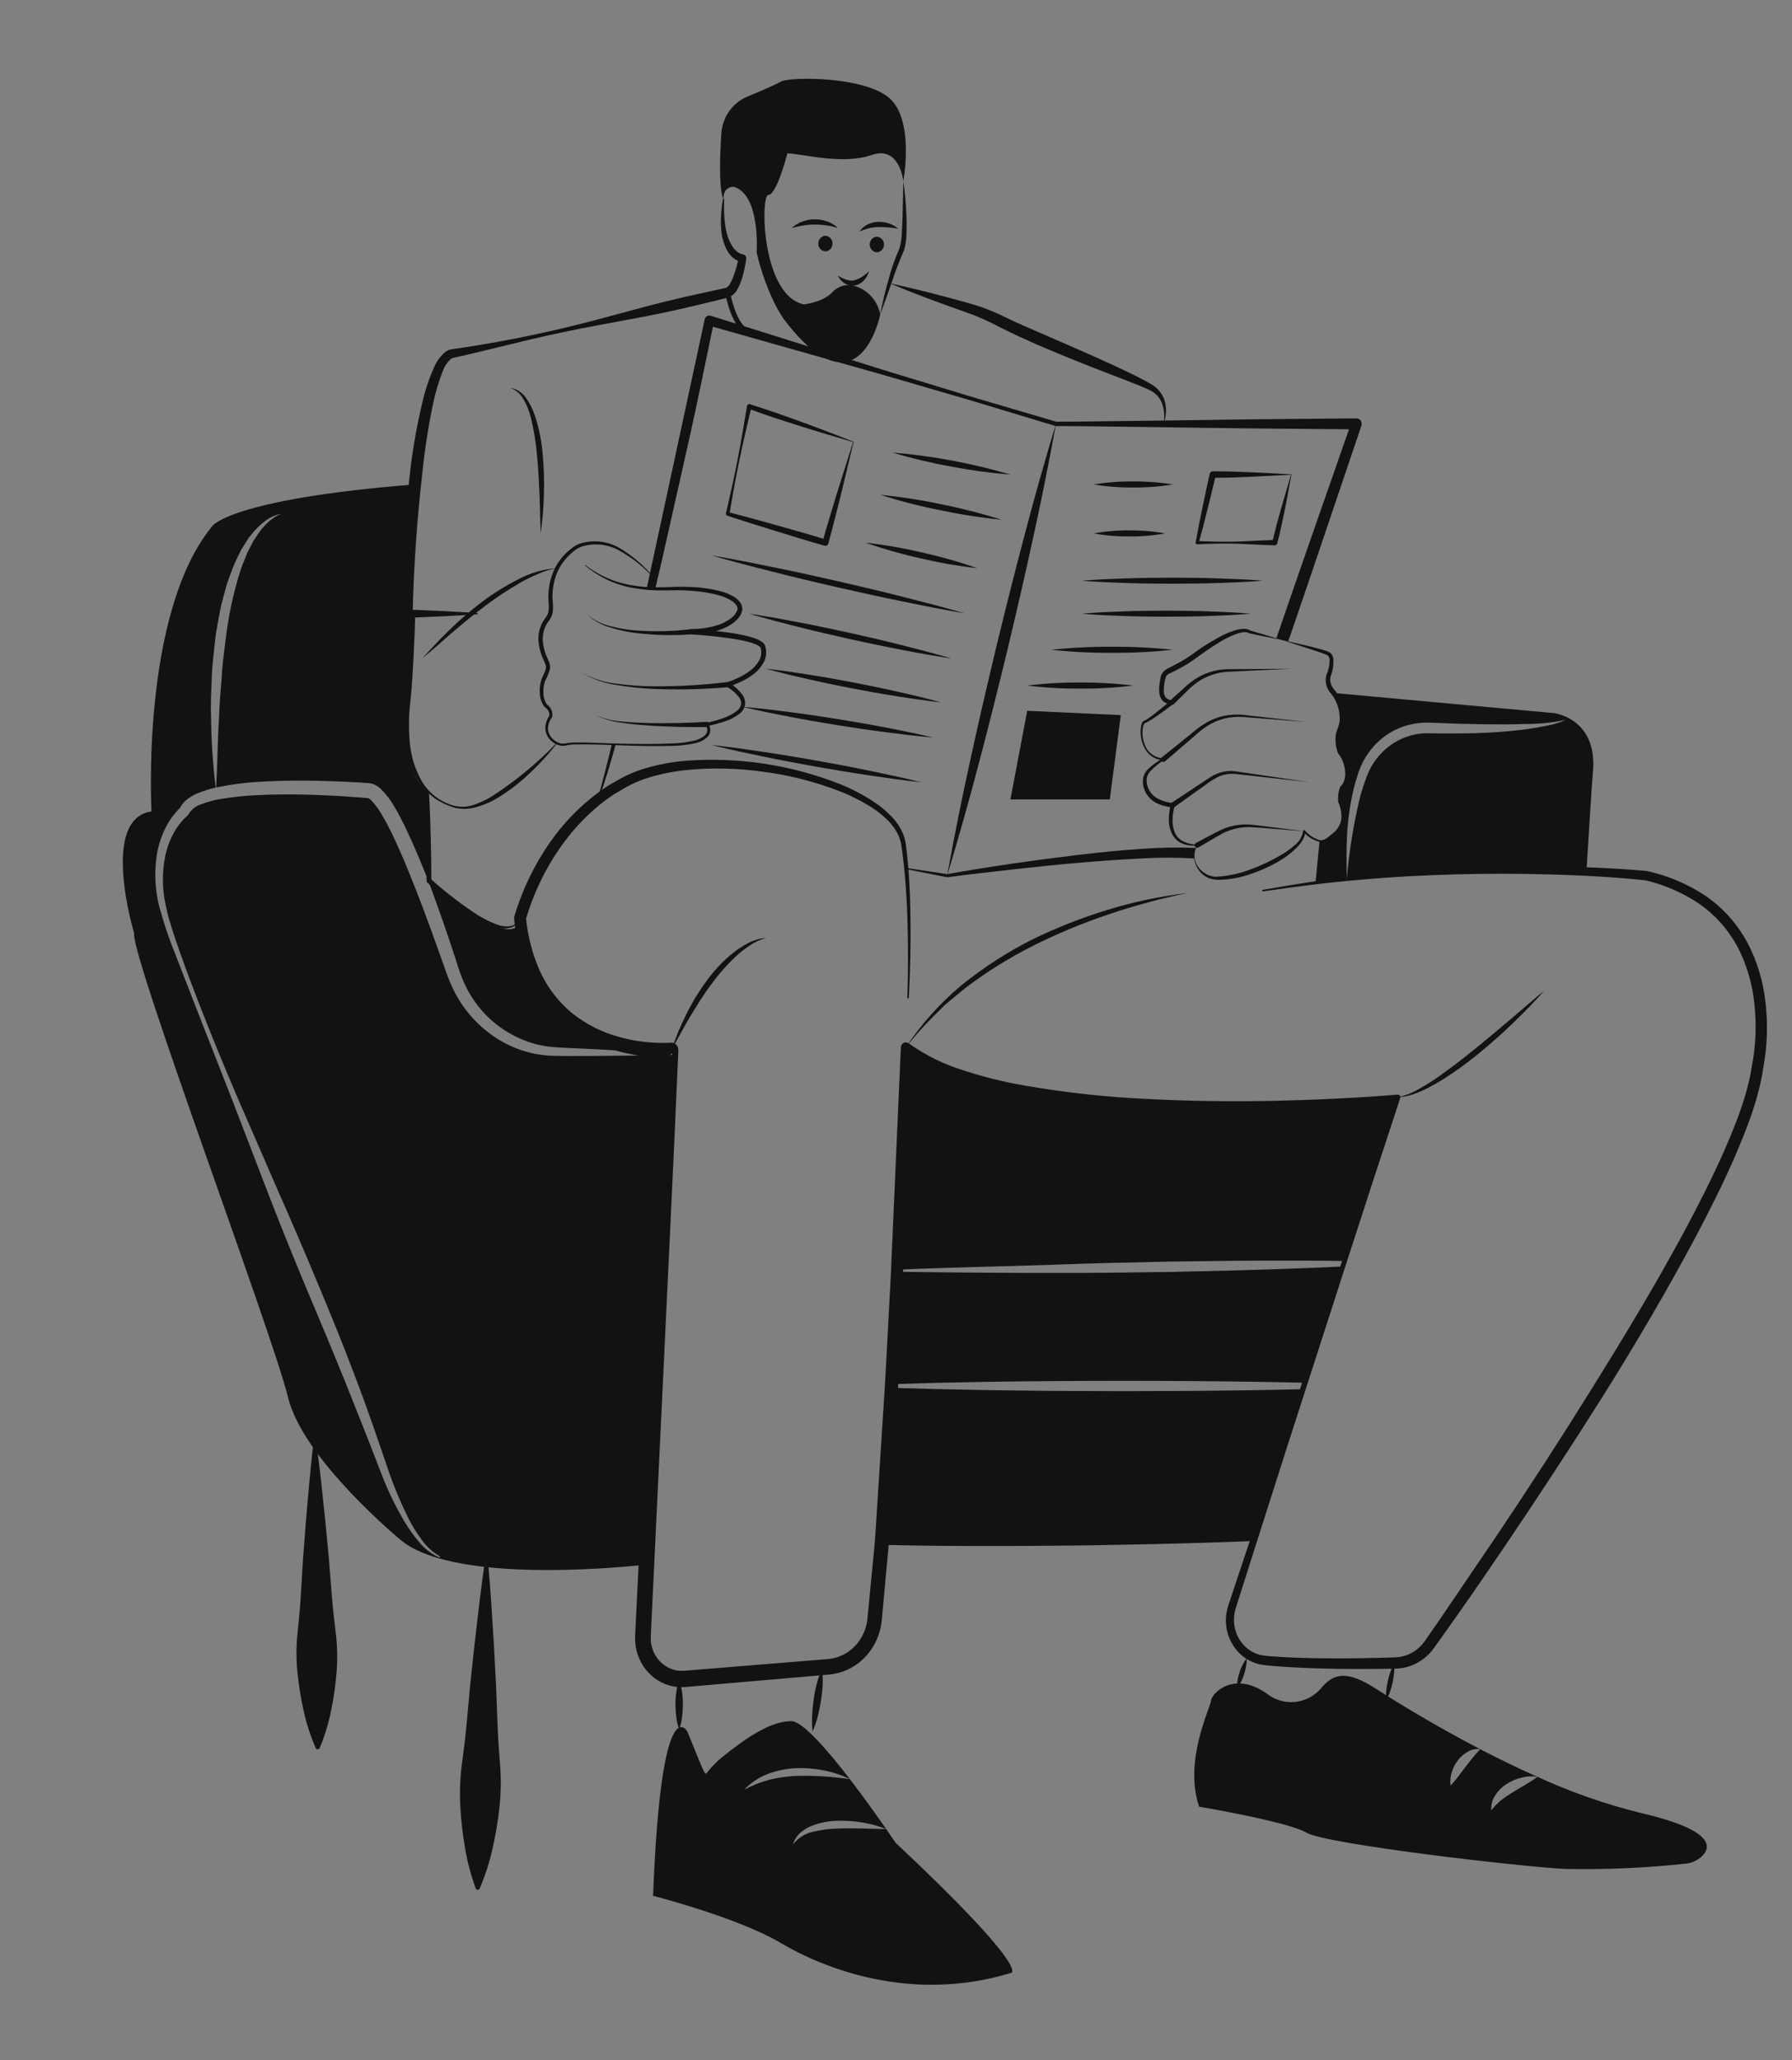 <svg width="375" height="431" viewBox="0 0 375 431" fill="none" xmlns="http://www.w3.org/2000/svg">
<rect x="0" y="0" width="375" height="431" fill="#808080" stroke="none"/>
<path d="M281.825 183.613C281.764 180.723 281.74 177.846 281.873 174.93C282.021 171.925 282.416 168.939 283.054 166.006C283.37 164.522 283.776 163.061 284.271 161.632C285.033 159.368 286.28 157.318 287.917 155.643C289.554 153.968 291.536 152.712 293.709 151.973C295.151 151.48 296.653 151.211 298.169 151.174C299.7 151.174 301.025 151.25 302.46 151.301C305.268 151.428 308.089 151.466 310.897 151.517C313.705 151.555 316.526 151.555 319.335 151.453C322.152 151.464 324.962 151.175 327.724 150.591C326.403 151.157 325.029 151.573 323.625 151.834C322.227 152.112 320.829 152.366 319.419 152.556C316.598 152.924 313.754 153.165 310.921 153.291C308.089 153.444 305.256 153.443 302.412 153.443C301.025 153.456 299.519 153.367 298.229 153.405C296.263 153.475 294.333 153.99 292.574 154.915C290.814 155.84 289.265 157.155 288.032 158.768C287.2 159.846 286.529 161.051 286.043 162.342C285.537 163.686 285.079 165.055 284.681 166.45C283.297 172.08 282.354 177.821 281.861 183.613C290.201 182.561 306.618 181.243 331.978 182.333C332.641 171.786 333.1 164.168 333.34 161.544C334.389 150.262 325.217 149.184 325.217 149.184L279.124 144.976C281.439 148.588 281.161 150.934 280.33 152.886C279.872 154.319 279.907 155.875 280.426 157.284C283.114 161.087 281.632 164.117 280.969 164.611C280.306 165.093 280.33 167.628 280.33 167.628C282.186 172.522 279.582 174.081 277.642 175.539C277.426 175.701 277.182 175.817 276.923 175.88C276.665 175.943 276.397 175.952 276.135 175.906L275.292 184.64C275.292 184.64 277.425 184.171 281.825 183.613ZM189.036 37.903C189.036 37.903 188.294 30.352 182.352 32.435C176.41 34.518 168.24 32.228 164.774 32.071C164.774 32.071 162.546 40.767 160.813 40.767C159.08 40.767 159.327 61.857 168.24 63.68C168.24 63.68 172.209 63.245 174.133 61.167C174.722 60.525 175.464 60.062 176.281 59.823C177.098 59.584 177.96 59.58 178.78 59.81C180.122 60.172 181.342 60.921 182.301 61.972C183.26 63.024 183.921 64.337 184.209 65.763C184.209 65.763 179.876 87.504 164.155 66.934C164.155 66.934 160.689 62.508 158.337 52.874C158.337 52.874 159.203 40.636 153.509 39.074C153.509 39.074 151.281 38.944 151.405 41.678C151.405 41.678 150.153 40.269 150.948 27.982C151.056 26.298 151.613 24.68 152.557 23.314C153.501 21.949 154.792 20.892 156.283 20.265C159.194 19.046 162.496 17.623 163.412 17.073C165.145 16.031 180.99 15.901 186.189 20.587C191.388 25.274 189.036 37.903 189.036 37.903Z" fill="#121212"/>
<path d="M189.036 37.903L188.876 45.084C188.836 46.275 188.814 47.466 188.723 48.644C188.699 49.773 188.53 50.894 188.22 51.976C187.25 54.166 186.459 56.439 185.855 58.77C185.204 61.072 184.644 63.401 184.209 65.763C185.028 63.52 185.844 61.283 186.619 59.036C187.353 56.79 188.199 54.586 189.154 52.434C189.517 51.226 189.699 49.967 189.696 48.7C189.732 47.487 189.733 46.282 189.678 45.079C189.591 42.676 189.377 40.28 189.036 37.903Z" fill="#121212"/>
<path d="M187.953 47.83C187.381 47.334 186.72 46.965 186.01 46.743C185.296 46.507 184.55 46.394 183.801 46.408C183.04 46.427 182.291 46.608 181.598 46.941C180.911 47.264 180.317 47.773 179.876 48.415C180.521 48.139 181.185 47.913 181.862 47.74C182.509 47.589 183.168 47.506 183.83 47.492C185.211 47.49 186.59 47.603 187.953 47.83ZM175.327 47.679C174.682 47.061 173.917 46.599 173.085 46.326C172.253 46.028 171.38 45.88 170.502 45.885C168.742 45.874 167.034 46.508 165.671 47.679C166.525 47.507 167.312 47.284 168.117 47.17C168.907 47.035 169.705 46.968 170.505 46.969C172.135 46.974 173.758 47.212 175.327 47.679ZM183.497 52.777C183.096 52.762 182.716 52.584 182.437 52.281C182.158 51.977 182.002 51.571 182.002 51.149C182.002 50.727 182.158 50.322 182.437 50.018C182.716 49.714 183.096 49.536 183.497 49.522C183.898 49.536 184.278 49.714 184.557 50.018C184.836 50.322 184.992 50.727 184.992 51.149C184.992 51.571 184.836 51.977 184.557 52.281C184.278 52.584 183.898 52.762 183.497 52.777ZM172.727 52.581C172.326 52.567 171.946 52.389 171.667 52.085C171.388 51.782 171.233 51.376 171.233 50.954C171.233 50.532 171.388 50.126 171.667 49.823C171.946 49.519 172.326 49.341 172.727 49.327C173.129 49.341 173.509 49.519 173.788 49.823C174.066 50.126 174.222 50.532 174.222 50.954C174.222 51.376 174.066 51.782 173.788 52.085C173.509 52.389 173.129 52.567 172.727 52.581ZM181.826 56.715C180.983 57.643 179.917 58.314 178.741 58.656C178.186 58.757 177.617 58.703 177.088 58.501C176.797 58.43 176.529 58.257 176.225 58.147C175.938 57.999 175.656 57.827 175.327 57.691C175.503 58.003 175.702 58.299 175.924 58.576C176.172 58.842 176.449 59.074 176.75 59.269C177.394 59.696 178.164 59.859 178.914 59.725C179.649 59.578 180.319 59.188 180.826 58.612C181.316 58.086 181.661 57.43 181.826 56.715ZM189.544 181.687C189.541 181.703 189.541 181.719 189.544 181.735C189.548 181.751 189.554 181.766 189.563 181.779C189.572 181.792 189.584 181.803 189.597 181.811C189.611 181.82 189.625 181.825 189.641 181.826L198.151 183.512H198.246C202.779 182.917 207.335 182.409 211.891 181.89C216.447 181.37 221.003 180.909 225.56 180.508C230.115 180.115 234.684 179.798 239.228 179.57C242.805 179.369 246.391 179.378 249.968 179.595C249.899 178.844 250.007 178.087 250.281 177.39C246.564 177.239 242.843 177.298 239.132 177.567C234.539 177.859 229.971 178.328 225.403 178.873C216.302 179.963 207.239 181.269 198.199 182.866L189.677 181.586C189.662 181.582 189.646 181.581 189.63 181.584C189.615 181.588 189.601 181.594 189.588 181.604C189.575 181.613 189.565 181.626 189.557 181.64C189.55 181.655 189.545 181.671 189.544 181.687ZM136.003 119.978C135.775 121.017 135.545 122.069 135.328 123.109C135.895 123.16 136.497 123.185 137.112 123.198C137.558 121.309 138.004 119.433 138.438 117.544L144.091 92.457C145.887 84.446 147.514 76.396 149.19 68.359L184.578 78.361L202.742 83.647L220.859 89.111C220.897 89.126 220.938 89.135 220.98 89.136C226.21 89.136 231.454 89.237 236.697 89.288L252.414 89.504C262.383 89.656 272.327 89.719 282.294 89.808C277.268 104.297 272.146 118.748 267.192 133.263L267.083 133.592C267.879 133.808 268.711 134.023 269.554 134.239L269.578 134.176C274.761 119.167 279.775 104.094 284.886 89.073V89.06C284.985 88.774 284.972 88.459 284.85 88.183C284.728 87.907 284.507 87.694 284.235 87.59C284.114 87.55 283.988 87.529 283.862 87.526C273.375 87.628 262.901 87.678 252.414 87.856L236.697 88.059C231.478 88.109 226.246 88.211 221.039 88.223L202.935 82.899L184.831 77.385L148.708 66.052C148.457 65.975 148.187 66.004 147.957 66.135C147.727 66.266 147.555 66.486 147.478 66.749L147.466 66.813V66.838L136.63 117.088C136.413 118.051 136.208 119.014 136.003 119.978ZM125.059 167.134C125.047 167.157 125.043 167.183 125.047 167.209C125.052 167.234 125.064 167.257 125.083 167.274C125.094 167.286 125.107 167.295 125.121 167.302C125.136 167.308 125.151 167.312 125.167 167.312C125.183 167.312 125.199 167.308 125.213 167.302C125.227 167.295 125.241 167.286 125.251 167.274C125.264 167.261 125.276 167.236 125.288 167.223C126.638 163.445 127.783 159.592 128.844 155.713C128.566 155.713 128.301 155.7 128.036 155.688C127.132 159.516 126.155 163.331 125.071 167.096C125.071 167.109 125.059 167.122 125.059 167.134Z" fill="#121212"/>
<path d="M264.324 186.477C270.964 185.512 277.612 184.638 284.29 184.083C290.961 183.466 297.651 183.106 304.342 182.925C311.033 182.733 317.728 182.751 324.415 182.929C331.096 183.118 337.799 183.477 344.416 184.171L344.308 184.152C348.288 185.088 352.085 186.738 355.532 189.03C357.208 190.201 358.753 191.567 360.138 193.102C361.499 194.652 362.683 196.363 363.668 198.201C365.582 201.947 366.769 206.056 367.16 210.289C367.599 214.529 367.415 218.815 366.614 222.996L366.613 223.003C366.606 223.038 366.598 223.084 366.592 223.12C365.654 229.172 363.274 235.096 360.773 240.833C358.23 246.582 355.372 252.198 352.389 257.74C346.41 268.822 339.895 279.598 333.25 290.279C326.604 300.962 319.768 311.517 312.741 321.943L302.149 337.535L299.477 341.414L298.14 343.338C297.743 343.897 297.282 344.402 296.767 344.842C295.732 345.73 294.5 346.327 293.186 346.579C292.491 346.695 291.788 346.751 291.085 346.748L288.812 346.813C282.751 346.965 276.684 347.005 270.642 346.761C269.131 346.701 267.624 346.615 266.12 346.502C265.362 346.446 264.603 346.386 263.968 346.272C263.308 346.128 262.671 345.889 262.073 345.561C260.866 344.898 259.863 343.886 259.183 342.645C258.502 341.404 258.171 339.985 258.229 338.553C258.261 337.835 258.384 337.125 258.595 336.441L259.317 334.167L260.761 329.618L263.653 320.522L269.457 302.337C277.291 278.123 285.035 253.874 293.013 229.716C293.041 229.631 293.049 229.539 293.035 229.451C293.022 229.362 292.987 229.278 292.935 229.206C292.883 229.135 292.815 229.078 292.737 229.041C292.659 229.004 292.573 228.988 292.488 228.995L292.478 228.996C283.792 229.703 275.068 230.107 266.351 230.3C257.631 230.458 248.908 230.361 240.206 229.91C231.513 229.518 222.851 228.571 214.268 227.074C209.998 226.333 205.783 225.284 201.65 223.934C197.556 222.673 193.669 220.759 190.127 218.258C189.977 218.146 189.801 218.079 189.618 218.063C189.435 218.048 189.252 218.084 189.087 218.169C188.922 218.254 188.782 218.384 188.681 218.546C188.581 218.708 188.524 218.895 188.516 219.088L186.841 257.102L186.426 266.554L185.922 276.046C185.577 282.375 185.286 288.7 184.846 295.019L183.633 313.982C183.416 317.14 183.261 320.308 182.993 323.458L182.078 332.881L181.621 337.593L181.507 338.77C181.461 339.148 181.401 339.452 181.339 339.794C180.97 341.451 180.182 342.973 179.059 344.199C177.937 345.425 176.52 346.311 174.96 346.762C174.324 346.939 173.674 347.05 173.018 347.095L170.765 347.279L166.258 347.645L157.244 348.379L148.23 349.113L143.722 349.48L143.159 349.526L142.702 349.533C141.797 349.552 140.899 349.359 140.073 348.968C138.966 348.456 138.016 347.63 137.33 346.584C136.643 345.537 136.247 344.31 136.185 343.04C136.166 342.472 136.216 341.615 136.254 340.832L136.367 338.457L136.594 333.708L138.408 295.714C139.601 270.384 140.873 245.058 141.957 219.722C141.965 219.522 141.936 219.321 141.871 219.132C141.806 218.943 141.706 218.77 141.577 218.621C141.448 218.473 141.293 218.353 141.12 218.268C140.947 218.182 140.759 218.134 140.568 218.125C140.519 218.123 140.47 218.123 140.421 218.126L140.387 218.128C136.719 218.323 133.045 217.913 129.497 216.914C125.951 215.954 122.62 214.264 119.698 211.942C116.831 209.574 114.52 206.544 112.946 203.085C111.398 199.555 110.421 195.779 110.054 191.911L110.02 192.376C113.105 181.871 119.582 172.026 128.557 166.117C129.72 165.465 130.856 164.72 132.041 164.139C133.23 163.555 134.46 163.069 135.72 162.684C138.275 161.903 140.894 161.373 143.543 161.103C148.898 160.568 154.293 160.68 159.624 161.438C164.973 162.125 170.232 163.444 175.301 165.367C177.823 166.317 180.246 167.533 182.536 168.995C183.662 169.726 184.716 170.573 185.681 171.525C186.648 172.435 187.437 173.535 188.004 174.762C188.276 175.367 188.47 176.008 188.582 176.667L188.887 178.773C189.059 180.184 189.231 181.596 189.347 183.017C189.602 185.854 189.77 188.704 189.867 191.558C190.067 197.266 190.069 202.979 189.872 208.7C189.87 208.743 189.884 208.785 189.912 208.817C189.939 208.849 189.978 208.869 190.019 208.871C190.059 208.872 190.099 208.857 190.129 208.829C190.16 208.8 190.178 208.76 190.181 208.718C190.492 202.998 190.607 197.272 190.526 191.539C190.487 188.674 190.377 185.807 190.178 182.943C190.09 181.511 189.946 180.081 189.801 178.651L189.535 176.508C189.424 175.756 189.218 175.022 188.924 174.326C188.329 172.959 187.488 171.727 186.446 170.698C185.447 169.669 184.352 168.748 183.177 167.949C180.845 166.385 178.369 165.073 175.786 164.032C165.439 159.972 154.379 158.31 143.365 159.162C140.592 159.402 137.847 159.914 135.165 160.692C133.806 161.084 132.479 161.586 131.193 162.193C129.905 162.801 128.714 163.555 127.47 164.233C122.696 167.313 118.531 171.332 115.203 176.07C111.865 180.803 109.303 186.091 107.623 191.713C107.584 191.845 107.571 191.983 107.583 192.12L107.589 192.179C107.951 196.354 108.974 200.435 110.616 204.255C112.334 208.114 114.874 211.505 118.039 214.165C121.228 216.752 124.872 218.649 128.762 219.745C132.624 220.875 136.631 221.353 140.635 221.161L139.066 219.567C137.684 244.887 136.491 270.217 135.219 295.543L133.335 333.533L133.1 338.282L132.982 340.656C132.947 341.456 132.885 342.181 132.908 343.199C132.989 345.115 133.583 346.967 134.62 348.544C135.658 350.121 137.097 351.358 138.773 352.114C140.021 352.691 141.373 352.975 142.736 352.946L143.409 352.925L143.973 352.876L148.48 352.485L157.494 351.703L166.508 350.921L171.015 350.53L173.269 350.334C174.117 350.268 174.958 350.117 175.779 349.883C177.869 349.269 179.763 348.073 181.26 346.421C182.758 344.769 183.803 342.722 184.286 340.497C184.368 340.062 184.451 339.585 184.498 339.177L184.608 337.989L185.046 333.237L185.923 323.733C186.177 320.567 186.316 317.4 186.518 314.234L187.643 295.234C188.061 288.904 188.255 282.558 188.544 276.224L188.949 266.719L189.269 257.166L190.546 219.16L188.936 219.989C192.677 222.582 196.777 224.552 201.089 225.83C205.313 227.156 209.619 228.176 213.975 228.882C222.641 230.289 231.379 231.137 240.143 231.423C248.889 231.776 257.637 231.744 266.376 231.508C275.118 231.274 283.845 230.832 292.568 230.082L292.033 229.362C284.252 253.598 276.267 277.753 268.319 301.925L262.311 320.038L259.294 329.09L257.787 333.616L257.033 335.879C256.762 336.713 256.599 337.581 256.548 338.461C256.453 340.241 256.842 342.013 257.669 343.569C258.497 345.125 259.729 346.401 261.221 347.248C261.967 347.672 262.765 347.984 263.593 348.176C264.456 348.344 265.213 348.405 265.971 348.476C267.498 348.614 269.024 348.724 270.551 348.807C276.657 349.143 282.755 349.192 288.851 349.13L291.137 349.097C291.954 349.11 292.771 349.053 293.579 348.926C295.276 348.626 296.872 347.88 298.221 346.757C298.895 346.198 299.5 345.554 300.023 344.838L301.403 342.91L304.133 339.062C307.772 333.931 311.328 328.736 314.862 323.525C321.925 313.098 328.824 302.548 335.56 291.874C342.255 281.174 348.68 270.275 354.665 259.087C357.642 253.484 360.498 247.8 363.054 241.938C365.564 236.063 367.982 230.074 368.98 223.46L368.959 223.583C369.803 219.117 369.981 214.539 369.487 210.015C369.043 205.461 367.717 201.051 365.592 197.056C364.496 195.071 363.184 193.227 361.681 191.563C360.163 189.924 358.473 188.47 356.645 187.23C352.973 184.854 348.939 183.164 344.72 182.232L344.7 182.227L344.612 182.213C337.875 181.603 331.172 181.343 324.447 181.247C317.727 181.144 311.01 181.267 304.297 181.615C297.587 181.946 290.886 182.456 284.212 183.224C277.529 183.909 270.891 184.998 264.274 186.156C264.254 186.159 264.235 186.167 264.218 186.178C264.201 186.19 264.186 186.204 264.174 186.222C264.162 186.239 264.154 186.259 264.149 186.28C264.145 186.3 264.144 186.322 264.147 186.343C264.155 186.385 264.177 186.422 264.21 186.447C264.243 186.472 264.284 186.483 264.324 186.477Z" fill="#121212"/>
<path d="M323.223 207.147L315.897 213.405C313.444 215.467 311.01 217.547 308.519 219.544C306.042 221.56 303.512 223.496 300.916 225.321C299.621 226.234 298.277 227.069 296.892 227.823C295.529 228.63 294.055 229.209 292.523 229.539C295.729 229.404 298.655 227.741 301.402 226.152C304.131 224.465 306.754 222.593 309.253 220.548C311.747 218.509 314.177 216.389 316.498 214.141C318.827 211.905 321.101 209.605 323.223 207.147ZM248.455 186.837C242.8 187.492 237.21 188.667 231.75 190.348C226.275 192.019 220.93 194.13 215.763 196.663C210.624 199.285 205.75 202.446 201.215 206.098C196.745 209.826 192.81 214.214 189.532 219.124C191.34 216.835 193.277 214.661 195.333 212.616L196.868 211.085C197.363 210.558 197.895 210.069 198.458 209.623L201.779 206.872C206.338 203.387 211.194 200.351 216.284 197.804C221.381 195.255 226.638 193.074 232.018 191.277C234.705 190.357 237.421 189.533 240.166 188.807C242.898 188.025 245.668 187.397 248.455 186.837ZM160.318 196.211C159.015 196.312 157.743 196.677 156.572 197.286C155.403 197.903 154.292 198.633 153.253 199.468C151.188 201.149 149.347 203.113 147.778 205.308C146.965 206.376 146.279 207.537 145.535 208.653C144.893 209.836 144.188 210.98 143.607 212.195C143.046 213.421 142.447 214.623 141.921 215.86C141.451 217.126 140.945 218.37 140.511 219.645C141.833 217.313 143.065 214.96 144.411 212.68L146.488 209.312C147.245 208.242 147.924 207.109 148.73 206.083C150.248 203.96 151.958 201.996 153.836 200.22C154.771 199.329 155.78 198.529 156.852 197.829C157.914 197.092 159.085 196.545 160.318 196.211ZM220.974 88.676C218.624 96.432 216.423 104.228 214.371 112.063C212.287 119.89 210.339 127.753 208.418 135.623C206.54 143.505 204.692 151.394 202.979 159.32C201.234 167.237 199.64 175.195 198.197 183.192C200.549 175.437 202.751 167.642 204.803 159.806C206.886 151.979 208.834 144.116 210.753 136.245C212.628 128.363 214.476 120.473 216.188 112.547C217.932 104.63 219.527 96.673 220.974 88.676ZM249.916 179.6C250.031 180.558 250.403 181.462 250.988 182.207C251.573 182.951 252.348 183.505 253.222 183.803C253.816 183.969 254.427 184.055 255.042 184.061C257.441 184.014 259.818 183.558 262.078 182.71C264.353 181.943 266.533 180.894 268.572 179.584C269.594 178.914 270.547 178.135 271.417 177.259C271.86 176.814 272.249 176.312 272.573 175.764C272.931 175.206 273.122 174.547 273.123 173.874L272.746 174.035C273.599 174.983 274.679 175.674 275.871 176.035C276.184 176.116 276.51 176.127 276.827 176.067C277.144 176.008 277.446 175.879 277.714 175.69C278.204 175.33 278.705 174.981 279.18 174.578C280.2 173.8 280.902 172.646 281.147 171.346C281.276 170.04 281.096 168.721 280.623 167.506L280.645 167.625C280.633 166.761 280.78 165.903 281.079 165.098C281.107 165.045 281.144 164.998 281.187 164.959C281.296 164.869 281.396 164.769 281.487 164.659C281.65 164.454 281.79 164.231 281.905 163.992C282.119 163.535 282.267 163.047 282.344 162.544C282.497 161.55 282.418 160.531 282.112 159.577C281.814 158.644 281.381 157.765 280.828 156.971L280.891 157.09C280.572 156.157 280.455 155.162 280.548 154.176C280.577 153.943 280.626 153.712 280.692 153.488C280.76 153.277 280.847 153.066 280.964 152.783C281.614 151.147 281.64 149.31 281.036 147.654C280.665 146.597 280.167 145.595 279.555 144.671C279.53 144.634 279.502 144.599 279.47 144.569L279.46 144.56C279.263 144.366 279.086 144.15 278.931 143.917C278.772 143.681 278.641 143.425 278.542 143.155C278.346 142.625 278.312 142.045 278.446 141.495L278.427 141.552C278.901 140.389 279.108 139.125 279.034 137.863C278.991 137.499 278.859 137.154 278.649 136.861C278.427 136.575 278.128 136.367 277.79 136.266C277.234 136.062 276.693 135.913 276.146 135.759C273.966 135.151 271.766 134.675 269.567 134.186C269.56 134.185 269.553 134.185 269.547 134.186C269.54 134.187 269.534 134.19 269.528 134.194C269.522 134.198 269.517 134.203 269.514 134.209C269.51 134.215 269.507 134.221 269.506 134.228C269.503 134.242 269.505 134.256 269.512 134.267C269.519 134.279 269.529 134.288 269.542 134.292L275.972 136.379C276.5 136.562 277.037 136.748 277.53 136.965C277.736 137.028 277.915 137.162 278.039 137.345C278.157 137.535 278.227 137.752 278.244 137.977C278.254 139.082 278.027 140.174 277.58 141.174L277.561 141.232C277.353 141.976 277.37 142.771 277.611 143.505C277.728 143.862 277.886 144.203 278.083 144.519C278.282 144.841 278.519 145.134 278.788 145.391L278.695 145.281C279.887 146.886 280.47 148.9 280.332 150.932C280.258 151.419 280.13 151.897 279.95 152.353C279.868 152.566 279.753 152.852 279.663 153.153C279.581 153.444 279.525 153.742 279.494 154.044C279.398 155.211 279.559 156.387 279.962 157.479C279.975 157.518 279.994 157.555 280.018 157.589L280.025 157.599C281.088 158.94 281.613 160.665 281.487 162.407C281.439 162.824 281.331 163.231 281.168 163.614C281.09 163.793 280.993 163.962 280.879 164.119C280.829 164.188 280.771 164.25 280.708 164.306C280.583 164.417 280.479 164.552 280.403 164.704C280.078 165.64 279.946 166.638 280.014 167.632C280.014 167.673 280.022 167.714 280.037 167.752C280.534 168.851 280.761 170.064 280.697 171.28C280.611 171.878 280.414 172.453 280.116 172.97C279.817 173.488 279.424 173.938 278.959 174.294C278.022 175.002 277.102 176.101 275.942 175.687C274.83 175.321 273.835 174.641 273.064 173.722C273.034 173.689 272.996 173.667 272.955 173.657C272.913 173.647 272.87 173.65 272.83 173.666C272.79 173.681 272.755 173.709 272.73 173.745C272.705 173.782 272.69 173.825 272.688 173.87L272.687 173.883C272.496 175.042 271.883 176.077 270.978 176.768C270.102 177.555 269.151 178.246 268.14 178.828C266.116 180.029 263.994 181.037 261.798 181.838C259.626 182.683 257.351 183.204 255.041 183.385C253.915 183.506 252.785 183.191 251.864 182.499C251.379 182.178 250.964 181.753 250.646 181.252C250.328 180.751 250.114 180.185 250.019 179.591C250.017 179.577 250.01 179.564 249.999 179.555C249.988 179.546 249.974 179.542 249.961 179.544C249.948 179.546 249.937 179.553 249.929 179.563C249.92 179.574 249.916 179.587 249.916 179.6ZM250.329 177.409L250.609 176.866C250.615 176.855 250.618 176.843 250.62 176.831C250.621 176.819 250.62 176.807 250.617 176.795C250.613 176.783 250.608 176.772 250.6 176.762C250.593 176.753 250.584 176.745 250.574 176.739L250.544 176.729L250.533 176.727C250.057 176.657 249.58 176.636 249.115 176.551C248.657 176.454 248.211 176.301 247.787 176.096C246.939 175.743 246.251 175.065 245.859 174.199C245.493 173.324 245.327 172.37 245.376 171.415C245.399 170.445 245.551 169.483 245.828 168.557C245.863 168.442 245.853 168.318 245.8 168.211C245.748 168.104 245.657 168.023 245.548 167.987C245.517 167.977 245.485 167.97 245.453 167.967C244.309 167.897 243.193 167.569 242.181 167.004C241.693 166.74 241.261 166.377 240.908 165.936C240.555 165.495 240.288 164.985 240.124 164.435C239.952 163.892 239.904 163.314 239.982 162.748C240.097 162.192 240.37 161.686 240.765 161.298C241.596 160.412 242.538 159.65 243.566 159.034L243.579 159.025C243.617 159.002 243.646 158.966 243.663 158.924C243.68 158.882 243.683 158.835 243.672 158.79C243.662 158.746 243.638 158.706 243.604 158.677C243.57 158.648 243.528 158.632 243.484 158.63C242.798 158.619 242.124 158.438 241.517 158.101C240.91 157.764 240.388 157.28 239.992 156.69C239.26 155.445 238.953 153.975 239.122 152.522C239.158 152.175 239.242 151.835 239.371 151.513C239.443 151.365 239.518 151.264 239.569 151.274C239.761 151.215 239.947 151.137 240.124 151.039C240.774 150.679 241.374 150.273 241.975 149.865C243.174 149.045 244.339 148.185 245.488 147.292C245.555 147.239 245.606 147.166 245.634 147.083C245.662 146.999 245.665 146.908 245.642 146.823C245.62 146.737 245.574 146.661 245.51 146.603C245.446 146.546 245.366 146.51 245.282 146.501L245.259 146.499C244.793 146.478 244.348 146.294 243.994 145.976C243.703 145.607 243.541 145.144 243.536 144.664C243.516 144.111 243.557 143.557 243.661 143.014C243.721 142.49 243.845 141.977 244.032 141.487C244.235 141.113 244.592 140.965 245.164 140.692C245.678 140.44 246.195 140.191 246.704 139.918C247.732 139.375 248.729 138.768 249.69 138.101C251.561 136.739 253.394 135.422 255.337 134.261C256.294 133.677 257.296 133.176 258.331 132.765C258.836 132.56 259.357 132.405 259.888 132.299C260.143 132.254 260.401 132.235 260.66 132.242C260.867 132.248 261.071 132.298 261.26 132.389L261.368 132.465C261.381 132.474 261.396 132.481 261.412 132.484C263.291 132.903 265.183 133.263 267.071 133.645C267.078 133.647 267.085 133.647 267.091 133.645C267.098 133.644 267.104 133.641 267.11 133.637C267.115 133.633 267.12 133.628 267.124 133.622C267.128 133.616 267.13 133.61 267.132 133.603C267.134 133.589 267.132 133.575 267.125 133.564C267.118 133.552 267.108 133.544 267.095 133.54C265.247 132.984 263.403 132.406 261.545 131.886L261.697 131.981C261.42 131.738 261.077 131.595 260.717 131.574C260.412 131.543 260.104 131.544 259.799 131.577C259.214 131.646 258.636 131.781 258.078 131.978C256.984 132.361 255.922 132.838 254.902 133.405C252.89 134.521 250.951 135.778 249.099 137.168C248.169 137.802 247.204 138.378 246.21 138.891L244.706 139.682C244.071 139.914 243.525 140.355 243.146 140.938C242.984 141.253 242.878 141.595 242.832 141.95L242.683 142.845C242.579 143.471 242.546 144.108 242.585 144.742C242.614 145.46 242.891 146.142 243.363 146.662C243.879 147.117 244.528 147.372 245.202 147.383L244.973 146.59C243.864 147.509 242.748 148.433 241.615 149.319C241.047 149.757 240.471 150.194 239.88 150.561C239.745 150.644 239.605 150.714 239.46 150.773C239.34 150.814 239.232 150.885 239.143 150.979C239.054 151.073 238.988 151.187 238.949 151.313C238.817 151.687 238.738 152.08 238.716 152.478C238.578 154.022 238.936 155.57 239.732 156.876C240.149 157.518 240.703 158.049 241.35 158.428C241.996 158.807 242.718 159.022 243.457 159.058L243.375 158.654C242.267 159.233 241.237 159.966 240.315 160.834C239.801 161.294 239.431 161.909 239.256 162.596C239.118 163.285 239.135 163.999 239.307 164.679C239.492 165.349 239.802 165.973 240.217 166.517C240.633 167.06 241.147 167.512 241.729 167.846C242.86 168.476 244.114 168.823 245.394 168.863L245.018 168.273C244.736 169.292 244.592 170.348 244.591 171.409C244.576 172.489 244.819 173.556 245.298 174.511C245.794 175.475 246.624 176.2 247.615 176.536C248.085 176.71 248.573 176.826 249.068 176.882C249.558 176.921 250.05 176.909 250.535 176.911L250.458 176.773L250.233 177.37C250.228 177.383 250.228 177.397 250.233 177.41C250.238 177.423 250.247 177.433 250.259 177.439C250.271 177.445 250.284 177.445 250.297 177.441C250.309 177.437 250.319 177.428 250.326 177.416L250.329 177.409Z" fill="#121212"/>
<path d="M270.211 139.905L256.726 140.004C254.412 140.068 252.153 140.762 250.171 142.021C249.201 142.664 248.29 143.4 247.449 144.22L244.893 146.53C244.841 146.577 244.799 146.633 244.769 146.697C244.738 146.76 244.72 146.83 244.715 146.901C244.71 146.972 244.718 147.043 244.739 147.111C244.76 147.179 244.794 147.241 244.838 147.295C244.882 147.349 244.936 147.394 244.996 147.426C245.057 147.458 245.123 147.477 245.19 147.483C245.258 147.488 245.326 147.479 245.39 147.457C245.455 147.435 245.514 147.4 245.566 147.353L245.58 147.339L248.05 144.928C248.827 144.107 249.675 143.365 250.583 142.709C252.426 141.439 254.55 140.693 256.749 140.546L270.211 139.905ZM273.367 151.036L265.256 150.124L261.2 149.668C259.836 149.452 258.45 149.426 257.08 149.591C255.699 149.78 254.354 150.195 253.096 150.821C251.855 151.469 250.692 152.271 249.632 153.209L243.153 158.421C243.098 158.464 243.052 158.518 243.017 158.58C242.982 158.642 242.959 158.71 242.949 158.781C242.94 158.853 242.944 158.925 242.961 158.995C242.979 159.064 243.009 159.13 243.05 159.187C243.092 159.244 243.144 159.292 243.203 159.327C243.262 159.363 243.328 159.386 243.396 159.395C243.464 159.404 243.533 159.399 243.598 159.38C243.664 159.361 243.726 159.328 243.78 159.283L243.792 159.273L250.112 153.847C251.105 152.907 252.203 152.095 253.38 151.43C254.566 150.791 255.839 150.352 257.154 150.128C258.483 149.924 259.831 149.906 261.165 150.073L265.232 150.394L273.367 151.036ZM274.017 163.631L258.906 161.412C256.932 161.068 254.906 161.501 253.216 162.628L251.601 163.694L245.141 167.961C245.025 168.038 244.944 168.16 244.914 168.3C244.884 168.44 244.908 168.586 244.98 168.708C245.053 168.829 245.168 168.916 245.301 168.948C245.434 168.98 245.573 168.956 245.689 168.88L245.704 168.87L252.024 164.376C253.011 163.579 254.085 162.907 255.222 162.373C256.378 161.924 257.622 161.779 258.844 161.951L274.017 163.631ZM272.903 173.884L267.128 173.163C265.193 172.94 263.3 172.645 261.331 172.482C259.338 172.395 257.352 172.779 255.519 173.606C253.72 174.492 252.035 175.426 250.287 176.333C250.164 176.397 250.071 176.51 250.027 176.646C249.983 176.782 249.992 176.931 250.053 177.06C250.114 177.189 250.22 177.288 250.35 177.334C250.48 177.38 250.621 177.37 250.744 177.307L250.763 177.296L250.77 177.292C252.458 176.314 254.165 175.27 255.839 174.347C257.549 173.481 259.422 173.029 261.321 173.024C263.22 173.092 265.178 173.302 267.103 173.433L272.903 173.884ZM136.788 120.752C134.856 118.432 132.581 116.453 130.052 114.893C128.769 114.075 127.338 113.547 125.851 113.341C124.364 113.136 122.852 113.257 121.412 113.698C121.049 113.827 120.696 113.988 120.359 114.18C120.031 114.386 119.717 114.614 119.417 114.861C117.588 116.282 116.206 118.247 115.452 120.503C114.955 122.001 114.719 123.582 114.755 125.168C114.761 125.564 114.787 125.959 114.824 126.353C114.857 126.705 114.862 127.059 114.839 127.412C114.815 128.058 114.597 128.68 114.215 129.187L114.164 129.242C113.569 129.995 113.135 130.874 112.891 131.82C112.647 132.765 112.598 133.754 112.749 134.72C112.88 135.662 113.127 136.582 113.484 137.457C113.818 138.348 114.377 139.11 114.245 139.768C114.165 140.169 114.033 140.556 113.851 140.918C113.644 141.332 113.456 141.758 113.29 142.192C112.991 143.112 112.881 144.087 112.966 145.055C112.992 146.057 113.32 147.025 113.903 147.818C113.998 147.916 114.099 148.006 114.205 148.088C114.28 148.142 114.352 148.201 114.419 148.266C114.554 148.391 114.666 148.54 114.75 148.707C114.92 149.045 114.991 149.429 114.952 149.809L115.01 149.671C114.449 150.436 114.134 151.368 114.111 152.333C114.128 152.817 114.238 153.291 114.433 153.729C114.629 154.166 114.906 154.558 115.249 154.88C115.908 155.537 116.757 155.942 117.661 156.032C118.099 156.022 118.534 155.957 118.958 155.84C119.363 155.781 119.784 155.759 120.203 155.74C123.575 155.68 126.967 155.818 130.354 155.939C133.742 156.061 137.134 156.143 140.531 156.036C142.246 156.029 143.956 155.83 145.632 155.444C146.513 155.243 147.333 154.816 148.02 154.201C148.205 154.024 148.355 153.81 148.46 153.571C148.565 153.333 148.624 153.074 148.633 152.812C148.642 152.285 148.486 151.77 148.19 151.345L148.001 151.887C149.186 151.649 150.358 151.343 151.511 150.97C152.708 150.612 153.834 150.029 154.833 149.248C155.39 148.802 155.772 148.156 155.904 147.432C155.979 146.692 155.784 145.949 155.357 145.355C154.588 144.295 153.61 143.422 152.491 142.795L152.419 143.69C153.341 143.372 154.247 143.004 155.132 142.588C156.031 142.162 156.886 141.643 157.686 141.039C158.518 140.411 159.218 139.611 159.743 138.686C160.032 138.191 160.22 137.638 160.295 137.063C160.37 136.487 160.331 135.901 160.179 135.343L160.216 135.544C160.197 135.285 160.118 135.034 159.985 134.814C159.853 134.594 159.672 134.412 159.457 134.282C159.153 134.065 158.826 133.885 158.484 133.743C157.849 133.483 157.198 133.271 156.534 133.11C155.241 132.789 153.934 132.537 152.617 132.356C149.997 131.988 147.381 131.753 144.745 131.6L144.718 132.72C146.724 132.723 148.718 132.404 150.631 131.773C151.609 131.447 152.536 130.969 153.38 130.356C153.815 130.043 154.209 129.671 154.55 129.248C154.954 128.796 155.224 128.229 155.328 127.618C155.35 127.294 155.309 126.968 155.208 126.662C155.107 126.355 154.948 126.073 154.74 125.833C154.384 125.401 153.955 125.042 153.474 124.777C152.583 124.266 151.631 123.885 150.642 123.644C148.721 123.164 146.759 122.883 144.786 122.807C140.847 122.562 136.97 123.221 133.149 122.567C129.288 122.123 125.606 120.613 122.479 118.189L122.473 118.184C122.463 118.176 122.45 118.171 122.436 118.173C122.423 118.174 122.411 118.181 122.402 118.192C122.393 118.203 122.389 118.217 122.39 118.231C122.391 118.245 122.398 118.258 122.408 118.268C125.479 120.868 129.166 122.539 133.072 123.1C135.012 123.422 136.976 123.559 138.939 123.51C140.887 123.49 142.815 123.434 144.742 123.597C146.657 123.712 148.558 124.025 150.415 124.53C151.32 124.77 152.19 125.138 153.001 125.622C153.777 126.089 154.422 126.804 154.341 127.497C154.047 128.32 153.497 129.014 152.78 129.468C152.019 130.015 151.184 130.44 150.304 130.729C148.495 131.316 146.611 131.609 144.718 131.599C144.58 131.6 144.447 131.658 144.348 131.76C144.249 131.862 144.192 132 144.189 132.146C144.185 132.291 144.236 132.433 144.33 132.54C144.423 132.647 144.553 132.711 144.691 132.719C147.287 132.88 149.895 133.124 152.468 133.495C153.753 133.686 155.037 133.893 156.284 134.201C156.899 134.343 157.503 134.533 158.091 134.767C158.36 134.874 158.618 135.012 158.859 135.177C159.093 135.328 159.199 135.517 159.184 135.544C159.179 135.554 159.176 135.564 159.175 135.574C159.174 135.585 159.175 135.596 159.178 135.606L159.221 135.746C159.411 136.574 159.282 137.447 158.862 138.175C158.412 138.975 157.811 139.669 157.097 140.215C156.355 140.784 155.562 141.274 154.729 141.678C153.881 142.086 153.015 142.447 152.132 142.762C152.015 142.805 151.919 142.895 151.864 143.012C151.81 143.129 151.802 143.264 151.843 143.388C151.882 143.502 151.959 143.598 152.06 143.658C153.062 144.196 153.946 144.949 154.654 145.869C154.968 146.275 155.124 146.791 155.09 147.313C154.995 147.833 154.721 148.299 154.32 148.62C153.409 149.351 152.381 149.905 151.285 150.255C150.165 150.642 149.025 150.965 147.872 151.222C147.787 151.242 147.714 151.296 147.667 151.373C147.621 151.45 147.605 151.543 147.624 151.632C147.635 151.68 147.655 151.725 147.682 151.764C147.911 152.048 148.028 152.412 148.012 152.784C147.995 153.155 147.845 153.506 147.592 153.766C146.988 154.313 146.266 154.697 145.489 154.884C143.856 155.283 142.188 155.5 140.513 155.531C137.136 155.686 133.749 155.654 130.363 155.582C126.976 155.536 123.596 155.279 120.191 155.329C119.763 155.343 119.337 155.36 118.901 155.418C118.507 155.527 118.1 155.583 117.692 155.584C116.897 155.479 116.158 155.1 115.59 154.505C115.305 154.226 115.077 153.889 114.919 153.515C114.761 153.141 114.676 152.737 114.67 152.328C114.717 151.5 115.01 150.708 115.509 150.067L115.516 150.057C115.543 150.019 115.561 149.975 115.567 149.928C115.644 149.401 115.562 148.861 115.333 148.385C115.22 148.146 115.066 147.931 114.881 147.749C114.791 147.657 114.695 147.573 114.592 147.496C114.527 147.441 114.465 147.382 114.407 147.32C113.959 146.638 113.72 145.829 113.721 145C113.666 144.149 113.781 143.295 114.06 142.493C114.498 141.673 114.846 140.804 115.097 139.901C115.162 139.361 115.071 138.813 114.836 138.328C114.641 137.875 114.453 137.512 114.298 137.099C113.977 136.298 113.758 135.456 113.644 134.596C113.521 133.76 113.565 132.906 113.775 132.09C113.985 131.273 114.355 130.512 114.861 129.855L114.81 129.909C116.105 128.426 115.672 126.503 115.62 125.146C115.573 123.666 115.779 122.189 116.229 120.785C116.673 119.382 117.389 118.09 118.331 116.992C118.799 116.436 119.314 115.927 119.871 115.472C120.393 114.994 120.994 114.622 121.645 114.375C123 113.934 124.427 113.79 125.837 113.954C127.246 114.117 128.609 114.583 129.841 115.324C132.397 116.76 134.717 118.617 136.713 120.826C136.723 120.837 136.736 120.843 136.75 120.843C136.763 120.843 136.777 120.837 136.786 120.827C136.796 120.817 136.801 120.804 136.801 120.79C136.802 120.776 136.797 120.762 136.788 120.752Z" fill="#121212"/>
<path d="M144.667 131.619C140.907 132.074 137.116 132.172 133.339 131.913C131.449 131.793 129.574 131.485 127.739 130.994C125.876 130.574 124.141 129.677 122.686 128.383C124.097 129.755 125.808 130.742 127.667 131.255C129.501 131.839 131.384 132.241 133.29 132.453C137.103 132.897 140.946 132.979 144.774 132.698C144.841 132.693 144.907 132.675 144.968 132.644C145.029 132.612 145.083 132.568 145.128 132.515C145.173 132.461 145.207 132.399 145.229 132.331C145.251 132.264 145.26 132.193 145.256 132.121C145.251 132.05 145.234 131.981 145.204 131.917C145.174 131.853 145.132 131.796 145.081 131.749C145.03 131.702 144.971 131.666 144.907 131.643C144.842 131.62 144.775 131.61 144.707 131.615L144.686 131.617L144.667 131.619ZM152.216 142.685C147.114 143.308 141.981 143.606 136.845 143.577C134.276 143.563 131.71 143.385 129.162 143.044C126.594 142.796 124.099 142.017 121.82 140.751C124.07 142.102 126.551 142.972 129.122 143.312C131.673 143.745 134.248 144.015 136.83 144.119C141.998 144.33 147.173 144.211 152.327 143.764C152.463 143.752 152.589 143.684 152.678 143.575C152.767 143.465 152.811 143.323 152.8 143.18C152.789 143.036 152.724 142.903 152.62 142.81C152.516 142.716 152.381 142.671 152.244 142.682L152.229 142.683L152.216 142.685ZM147.919 151.014C144.025 151.239 140.109 151.337 136.202 151.273C134.249 151.225 132.294 151.156 130.35 150.956C128.396 150.847 126.475 150.39 124.667 149.604C126.45 150.477 128.361 151.025 130.319 151.225C132.264 151.517 134.223 151.676 136.181 151.815C140.102 152.06 144.024 152.144 147.959 152.098C148.096 152.097 148.226 152.038 148.322 151.935C148.418 151.833 148.471 151.694 148.469 151.55C148.468 151.406 148.412 151.269 148.314 151.168C148.216 151.067 148.085 151.012 147.948 151.013L147.927 151.014L147.919 151.014ZM151.285 41.664C151.082 42.837 150.949 44.021 150.886 45.211C150.822 46.421 150.865 47.634 151.013 48.835C151.174 50.091 151.568 51.301 152.172 52.397C152.493 53.021 152.938 53.565 153.476 53.993C154.014 54.422 154.632 54.724 155.291 54.88L154.58 53.911C154.328 55.18 153.983 56.427 153.549 57.641C153.343 58.215 153.092 58.769 152.797 59.298C152.607 59.691 152.31 60.014 151.943 60.227L152.058 60.192C147.464 61.181 142.869 62.177 138.305 63.314C133.743 64.463 129.208 65.74 124.657 66.946C115.561 69.355 106.354 71.275 97.073 72.698L95.348 72.944L94.472 73.067C94.06 73.14 93.667 73.3 93.317 73.54C92.237 74.389 91.387 75.52 90.852 76.822C89.813 79.12 89.001 81.523 88.428 83.996C87.272 88.831 86.402 93.736 85.821 98.684C84.646 108.538 84.287 118.479 84.745 128.398L84.748 128.455C84.758 128.669 84.848 128.87 84.998 129.015C85.148 129.16 85.346 129.237 85.55 129.229C90.316 129.05 95.082 128.843 99.847 128.51C99.878 128.508 99.906 128.493 99.927 128.47C99.948 128.446 99.96 128.415 99.96 128.383C99.96 128.351 99.948 128.32 99.927 128.296C99.906 128.273 99.878 128.258 99.847 128.256C95.082 127.923 90.316 127.716 85.55 127.537L86.354 128.368C86.567 118.551 87.272 108.745 88.369 99.016C88.866 94.159 89.612 89.335 90.603 84.563C91.087 82.225 91.764 79.935 92.626 77.721C92.975 76.727 93.551 75.838 94.303 75.131C94.436 75.02 94.588 74.936 94.75 74.88C95.003 74.815 95.324 74.757 95.608 74.695L97.35 74.314L111.088 70.992C115.669 69.926 120.266 68.942 124.89 68.088C129.512 67.219 134.144 66.404 138.748 65.448C143.35 64.481 147.919 63.361 152.485 62.22L152.539 62.207L152.6 62.185C153.397 61.802 154.044 61.141 154.431 60.313C154.763 59.664 155.042 58.986 155.263 58.286C155.668 56.946 155.965 55.573 156.152 54.181C156.184 53.958 156.13 53.731 156.002 53.55C155.875 53.369 155.684 53.249 155.472 53.216L155.442 53.212C155.031 53.133 154.643 52.953 154.311 52.688C153.918 52.391 153.575 52.027 153.298 51.61C152.714 50.698 152.29 49.684 152.044 48.616C151.786 47.497 151.625 46.356 151.565 45.206C151.498 44.044 151.513 42.872 151.525 41.692C151.526 41.675 151.523 41.658 151.518 41.643C151.513 41.627 151.505 41.612 151.495 41.6C151.484 41.587 151.471 41.577 151.457 41.57C151.443 41.563 151.427 41.559 151.411 41.557C151.382 41.557 151.353 41.567 151.33 41.587C151.307 41.606 151.291 41.634 151.285 41.664ZM243.473 88.676C244.019 87.266 244.142 85.715 243.826 84.23C243.639 83.461 243.308 82.738 242.852 82.106C242.381 81.477 241.806 80.941 241.155 80.525C238.63 79.023 236.1 77.871 233.535 76.662C228.423 74.272 223.243 72.084 218.106 69.827C215.53 68.727 212.957 67.604 210.455 66.407C207.883 65.123 205.201 64.097 202.445 63.342C197.046 61.84 191.621 60.423 186.128 59.248C191.334 61.434 196.608 63.379 201.907 65.238C204.51 66.14 207.041 67.256 209.477 68.576C212.028 69.877 214.607 71.022 217.187 72.169C222.372 74.392 227.591 76.48 232.832 78.489C235.422 79.523 238.123 80.466 240.581 81.606C241.774 82.15 242.714 83.17 243.192 84.442C243.66 85.798 243.757 87.264 243.473 88.676Z" fill="#121212"/>
<path d="M116.523 118.871C113.667 119.057 110.88 119.87 108.341 121.258C105.769 122.554 103.309 124.082 100.989 125.826C98.678 127.568 96.469 129.454 94.375 131.476C92.288 133.495 90.295 135.602 88.335 137.756C89.46 136.849 90.54 135.89 91.644 134.959C92.732 134.013 93.782 133.009 94.896 132.105C97.082 130.243 99.299 128.421 101.586 126.71C103.867 124.997 106.24 123.424 108.695 122.001C109.92 121.287 111.187 120.656 112.489 120.111C113.778 119.518 115.134 119.102 116.523 118.871Z" fill="#121212"/>
<path d="M116.485 155.44C112.428 159.639 107.935 163.347 103.092 166.493C101.885 167.251 100.602 167.868 99.268 168.333C97.944 168.82 96.517 168.909 95.148 168.59C92.37 167.905 89.947 166.127 88.375 163.622C86.902 161.104 86.004 158.262 85.749 155.317C85.482 152.361 85.535 149.383 85.906 146.44C86.251 143.459 86.346 140.431 86.54 137.426C86.701 134.415 86.821 131.402 86.901 128.387C86.901 128.38 86.9 128.373 86.897 128.366C86.895 128.36 86.891 128.353 86.887 128.348C86.882 128.343 86.876 128.339 86.87 128.336C86.864 128.333 86.858 128.332 86.851 128.331C86.838 128.331 86.826 128.336 86.816 128.344C86.806 128.353 86.8 128.365 86.798 128.378C85.983 134.35 85.441 140.325 84.849 146.317C84.428 149.343 84.408 152.416 84.787 155.448C85.122 158.522 86.2 161.455 87.916 163.968C88.821 165.173 89.893 166.228 91.097 167.098C92.33 167.903 93.663 168.527 95.056 168.953C96.491 169.316 97.989 169.303 99.418 168.916C100.834 168.541 102.204 167.993 103.499 167.284C106.04 165.823 108.411 164.056 110.563 162.019C112.726 160.025 114.733 157.849 116.562 155.513C116.57 155.502 116.574 155.488 116.573 155.473C116.571 155.459 116.565 155.446 116.554 155.437C116.544 155.429 116.532 155.425 116.519 155.425C116.506 155.426 116.494 155.431 116.485 155.44ZM113.128 111.588C113.53 108.869 113.762 106.125 113.822 103.374C113.91 100.616 113.827 97.855 113.573 95.109C113.349 92.335 112.801 89.6 111.942 86.967C111.499 85.635 110.869 84.379 110.072 83.244C109.675 82.673 109.174 82.192 108.598 81.828C108.022 81.464 107.383 81.225 106.718 81.124C107.939 81.54 108.965 82.426 109.591 83.605C110.249 84.745 110.745 85.98 111.062 87.271C111.715 89.882 112.155 92.547 112.375 95.237C112.65 97.935 112.771 100.655 112.899 103.38C112.963 104.743 112.998 106.109 113.021 107.476L113.128 111.588ZM156.785 70.095C156.91 70.095 157.03 70.047 157.124 69.961C157.218 69.875 157.279 69.757 157.296 69.627C157.313 69.497 157.285 69.365 157.217 69.256C157.149 69.146 157.046 69.066 156.926 69.03C154.502 68.308 153.111 63.068 152.78 61.111C152.756 60.969 152.679 60.843 152.567 60.761C152.454 60.678 152.316 60.646 152.181 60.672C152.046 60.697 151.927 60.778 151.848 60.895C151.77 61.014 151.74 61.16 151.764 61.301C151.817 61.615 153.109 69.02 156.645 70.074C156.69 70.088 156.738 70.095 156.785 70.095Z" fill="#121212"/>
<path d="M89.767 165.736C89.586 168.819 89.479 171.902 89.408 174.985C89.316 178.067 89.274 181.15 89.264 184.233C89.264 184.309 89.279 184.383 89.309 184.452C89.338 184.52 89.382 184.582 89.436 184.631C92.291 187.268 95.379 189.612 98.657 191.632C100.313 192.646 102.083 193.437 103.926 193.988C104.869 194.269 105.864 194.298 106.821 194.073C107.293 193.945 107.725 193.692 108.076 193.336C108.426 192.981 108.683 192.536 108.822 192.045C108.639 192.488 108.354 192.877 107.994 193.177C107.633 193.477 107.207 193.678 106.755 193.763C105.848 193.875 104.928 193.763 104.07 193.435C102.316 192.795 100.646 191.926 99.097 190.85C95.945 188.738 92.938 186.394 90.1 183.835L90.271 184.233C90.261 181.15 90.219 178.067 90.127 174.985C90.056 171.902 89.948 168.819 89.767 165.736ZM291.772 347.906C291.139 349.106 290.679 350.399 290.407 351.742C290.094 353.075 289.972 354.45 290.048 355.821C290.683 354.621 291.143 353.328 291.412 351.984C291.724 350.651 291.845 349.277 291.772 347.906ZM260.884 346.893C260.217 347.787 259.707 348.799 259.38 349.882C259.014 350.951 258.835 352.081 258.853 353.217C259.522 352.325 260.031 351.312 260.357 350.229C260.721 349.159 260.899 348.029 260.884 346.893Z" fill="#121212"/>
<path d="M250.932 377.957C250.932 377.957 269.494 381.075 273.46 383.42C277.425 385.765 317.527 390.456 327.434 390.975C335.958 391.155 344.484 390.778 352.964 389.847C354.161 389.689 355.284 389.149 356.182 388.301C358.11 386.412 358.761 382.837 343.273 379.25C335.891 377.424 328.682 374.899 321.733 371.707C319.949 373.025 318.189 373.913 316.55 374.952C315.732 375.433 314.943 375.966 314.187 376.549C313.403 377.183 312.694 377.915 312.078 378.73C311.985 377.534 312.321 376.345 313.019 375.396C313.678 374.439 314.53 373.647 315.513 373.076C316.443 372.5 317.458 372.088 318.515 371.859C319.56 371.586 320.645 371.535 321.709 371.707C317.563 369.856 313.513 367.879 309.752 365.927C309.113 366.611 308.607 367.22 308.089 367.828L306.654 369.653L305.232 371.542C304.715 372.246 304.151 372.912 303.545 373.532C303.427 372.599 303.513 371.649 303.798 370.756C304.065 369.861 304.49 369.026 305.051 368.297C305.61 367.548 306.312 366.93 307.113 366.484C307.91 365.998 308.838 365.802 309.752 365.927C299.169 360.425 290.708 355.076 287.815 353.212C282.126 349.574 279.149 349.827 276.437 353.212C275.003 354.847 273.042 355.861 270.935 356.055C268.829 356.25 266.729 355.611 265.047 354.264C258.357 349.574 253.656 353.998 253.403 355.823C253.162 357.649 247.713 368.322 250.932 377.957ZM172.056 348.903C171.19 350.986 170.595 353.183 170.286 355.433C170.12 356.545 170.008 357.666 169.951 358.79C169.88 359.934 169.911 361.081 170.045 362.219C170.507 361.181 170.875 360.1 171.144 358.989C171.42 357.902 171.644 356.8 171.814 355.688C172.184 353.448 172.265 351.166 172.056 348.903ZM142.127 351.409C141.586 353.082 141.324 354.84 141.354 356.607C141.356 357.476 141.412 358.344 141.523 359.206C141.625 360.094 141.828 360.967 142.127 361.805C142.426 360.967 142.629 360.094 142.731 359.206C142.842 358.344 142.898 357.476 142.9 356.607C142.93 354.84 142.668 353.082 142.127 351.409Z" fill="#121212"/>
<path d="M136.666 396.603C136.666 396.603 154.372 401.141 163.232 406.39C172.091 411.65 190.484 419.167 211.59 412.728C211.59 412.728 216.025 412.36 187.411 385.499C187.411 385.499 186.663 384.396 185.446 382.634C181.938 382.596 178.516 382.38 175.128 382.533C173.452 382.582 171.784 382.807 170.15 383.204C168.497 383.536 167.011 384.475 165.956 385.854C166.213 384.928 166.72 384.1 167.414 383.471C168.118 382.844 168.917 382.347 169.777 382C171.467 381.333 173.251 380.965 175.056 380.91C176.826 380.845 178.598 380.96 180.348 381.252C182.09 381.515 183.8 381.978 185.446 382.634C183.662 380.061 180.842 376.093 177.852 372.201C174.104 371.648 170.318 371.419 166.534 371.517C164.681 371.62 162.839 371.883 161.026 372.303C159.198 372.806 157.425 373.507 155.734 374.394C157.138 372.936 158.824 371.812 160.676 371.098C162.542 370.414 164.489 370.008 166.462 369.894C168.421 369.823 170.381 369.976 172.308 370.35C174.221 370.704 176.081 371.322 177.841 372.189C173.103 366.028 167.921 360.07 165.618 360.07C161.351 360.07 156.542 363.226 150.949 367.726C150.003 368.533 149.121 369.42 148.31 370.376C147.369 371.441 148.057 372.531 143.826 362.212C143.826 362.212 138.366 352.553 136.666 396.603ZM184.498 323.176C190.532 323.328 196.567 323.408 202.602 323.415C211.318 323.458 220.025 323.382 228.731 323.274C237.438 323.122 246.144 322.948 254.851 322.645C257.337 322.569 259.812 322.482 262.298 322.373L262.742 321.017C260.101 320.985 257.471 320.963 254.83 320.963C246.124 320.92 237.407 320.996 228.7 321.104C219.994 321.245 211.287 321.419 202.581 321.722C196.577 321.907 190.57 322.164 184.56 322.493L184.498 323.176Z" fill="#121212"/>
<path d="M184.554 322.497L262.744 321.014L272.64 290.616C269.844 290.692 267.035 290.742 264.227 290.793C254.476 290.971 244.737 291.009 234.973 291.034C225.222 291.009 215.471 290.971 205.732 290.793C199.332 290.692 192.935 290.535 186.543 290.324C186.555 290.071 186.567 289.83 186.591 289.563C192.967 289.348 199.348 289.192 205.732 289.094C215.471 288.93 225.222 288.879 234.973 288.866C244.737 288.879 254.476 288.93 264.227 289.094C267.179 289.145 270.133 289.196 273.074 289.272L281.005 264.946C277.449 265.123 273.905 265.275 270.35 265.389C261.888 265.719 253.415 265.909 244.953 266.087C236.48 266.213 228.006 266.328 219.545 266.302C212.602 266.302 197.584 266.213 187.712 266.049C187.724 265.909 187.724 265.77 187.724 265.618C197.571 265.174 212.578 264.857 219.521 264.616C227.982 264.287 236.443 264.096 244.917 263.919C253.39 263.792 261.852 263.691 270.326 263.716C274.002 263.716 277.69 263.729 281.367 263.792L281.137 264.527L292.528 229.54C292.528 229.54 213 236.677 189.532 219.12L184.554 322.497Z" fill="#121212"/>
<path d="M120.479 291.571C116.712 291.62 112.978 291.632 109.293 291.376C107.469 291.26 105.655 291.022 103.86 290.664C102.145 290.385 100.497 289.764 99.003 288.837C98.353 288.426 97.813 287.85 97.431 287.162C97.262 286.823 97.139 286.461 97.066 286.087L96.813 284.663C96.469 282.76 96.248 280.828 95.999 278.892C95.552 275.013 95.223 271.1 94.872 267.153C94.344 271.087 94.159 275.063 94.317 279.033C94.368 281.024 94.556 283.01 94.791 285L95.013 286.488C95.118 287.081 95.302 287.655 95.559 288.194C96.094 289.232 96.873 290.108 97.821 290.74C98.694 291.317 99.638 291.766 100.626 292.075C101.566 292.39 102.528 292.626 103.503 292.779C105.406 293.072 107.328 293.194 109.25 293.144C113.038 293.077 116.806 292.549 120.479 291.571Z" fill="white"/>
<path d="M28.065 195.212C27.294 199.852 57.138 279.282 60.26 292.276C63.37 305.282 83.873 322.192 83.873 322.192C95.817 332.067 135.268 327.301 135.268 327.301L140.463 220.717C134.918 220.819 129.361 220.857 123.817 220.907C121.021 220.895 118.309 220.958 115.452 220.869C112.557 220.752 109.706 220.082 107.039 218.892C101.622 216.464 97.215 212.068 94.624 206.507C94.006 205.146 93.462 203.75 92.997 202.324L91.538 198.242C90.562 195.516 89.585 192.804 88.561 190.104C86.512 184.716 84.403 179.341 81.944 174.233C81.317 172.965 80.666 171.723 79.967 170.544C79.342 169.417 78.585 168.378 77.713 167.451C77.56 167.295 77.39 167.159 77.207 167.045C77.147 167.032 77.086 166.969 77.074 166.994C77.05 166.994 77.05 166.982 77.026 166.969L76.736 166.944L74.688 166.779L70.566 166.5C65.057 166.208 59.537 166.069 54.064 166.335C51.35 166.438 48.645 166.722 45.965 167.184C44.672 167.412 43.402 167.76 42.168 168.224C41.11 168.543 40.188 169.231 39.552 170.176L39.528 170.214C39.448 170.386 39.333 170.538 39.191 170.658C38.014 171.716 37.026 172.987 36.274 174.41C35.478 175.88 34.905 177.471 34.574 179.126C33.893 182.515 33.93 186.021 34.683 189.394C34.888 190.243 35.044 191.105 35.285 191.954C35.539 192.791 35.767 193.64 36.045 194.477C36.587 196.163 37.154 197.836 37.756 199.509C38.937 202.843 40.191 206.165 41.469 209.473C44.024 216.078 46.724 222.631 49.496 229.147L57.97 248.631C60.838 255.108 63.635 261.616 66.359 268.153C69.083 274.681 71.795 281.26 74.29 287.915C76.833 294.545 79.135 301.314 81.414 308.007C82.572 311.33 83.937 314.57 85.5 317.705C86.294 319.255 87.213 320.731 88.248 322.116C89.248 323.519 90.516 324.685 91.972 325.539C91.989 325.546 92.005 325.556 92.018 325.57C92.031 325.583 92.041 325.599 92.048 325.617C92.055 325.635 92.058 325.654 92.058 325.674C92.057 325.693 92.052 325.712 92.044 325.729C92.031 325.766 92.005 325.795 91.971 325.812C91.938 325.828 91.899 325.831 91.864 325.818C90.267 325.082 88.847 323.982 87.705 322.598C86.557 321.248 85.521 319.798 84.608 318.263C82.792 315.196 81.228 311.973 79.931 308.628C77.376 301.973 74.784 295.42 72.145 288.853C69.481 282.287 66.757 275.771 63.996 269.243C61.26 262.702 58.612 256.122 56.053 249.505L48.411 229.641L40.649 209.828L36.792 199.902C35.439 196.59 34.287 193.19 33.345 189.723C32.425 186.15 32.248 182.41 32.827 178.758C33.135 176.899 33.708 175.1 34.526 173.421C35.31 171.772 36.372 170.286 37.66 169.035C38.034 168.285 38.576 167.641 39.239 167.159C39.877 166.679 40.57 166.283 41.3 165.98C42.543 165.463 43.825 165.056 45.133 164.763C44.53 159.772 44.204 154.748 44.157 149.716C44.048 147.092 44.217 144.468 44.313 141.844C44.386 139.207 44.735 136.596 45.012 133.972C45.133 132.654 45.386 131.361 45.627 130.055C45.892 128.762 46.061 127.456 46.398 126.176L47.435 122.335C47.833 121.08 48.327 119.838 48.785 118.608C49.279 117.379 49.906 116.2 50.472 115.008L51.533 113.335L52.063 112.498L52.69 111.738C53.499 110.695 54.44 109.773 55.486 108.999C56.502 108.194 57.697 107.675 58.958 107.491C58.365 107.672 57.804 107.95 57.294 108.315L56.535 108.86L55.848 109.494C54.962 110.358 54.184 111.338 53.534 112.409L53.016 113.183L52.582 114.032L51.714 115.705C51.28 116.91 50.737 118.05 50.34 119.255C48.794 124.135 47.728 129.168 47.158 134.276C46.844 136.85 46.483 139.398 46.362 141.996C46.145 144.57 45.94 147.156 45.844 149.754C45.542 154.736 45.507 159.731 45.229 164.751C45.32 164.723 45.413 164.702 45.507 164.687C48.284 164.116 51.095 163.743 53.92 163.572C59.525 163.217 65.117 163.255 70.698 163.47L74.881 163.673L76.978 163.813L77.207 163.825C77.351 163.851 77.52 163.876 77.677 163.901C77.97 163.962 78.254 164.065 78.521 164.206C78.948 164.433 79.345 164.719 79.702 165.055C80.825 166.164 81.791 167.436 82.571 168.832C83.342 170.125 84.017 171.431 84.668 172.75C87.177 178.02 89.406 183.433 91.345 188.963C92.334 191.714 93.298 194.452 94.214 197.215L95.576 201.36C95.97 202.707 96.441 204.028 96.986 205.315C98.084 207.837 99.598 210.133 101.458 212.097C103.334 214.059 105.52 215.664 107.918 216.838C110.323 218.05 112.916 218.793 115.572 219.031C118.26 219.247 121.093 219.31 123.841 219.462C129.386 219.754 134.93 220.045 140.475 220.413L140.511 219.64C140.511 219.64 110.028 220.134 108.823 192.043C108.823 192.043 109.582 200.891 89.766 184.234V165.739C89.766 165.739 82.872 161.975 85.523 145.178L86.85 128.382H85.548C85.548 128.382 85.523 103.878 86.777 101.343C48.05 104.423 44.422 110.064 44.422 110.064C29.367 128.344 31.706 169.745 31.706 169.745C20.809 171.292 28.065 195.212 28.065 195.212Z" fill="#121212"/>
<path d="M140.463 220.718C140.503 220.714 140.539 220.696 140.566 220.665C140.593 220.634 140.608 220.594 140.608 220.553C140.608 220.516 140.594 220.481 140.569 220.455C140.544 220.428 140.511 220.414 140.475 220.413L140.463 220.718Z" fill="white"/>
<path d="M101.37 327.286C100.573 332.914 99.934 338.548 99.282 344.18L98.38 352.632L97.602 361.087C97.352 363.906 96.951 366.72 96.598 369.536C96.255 372.344 96.166 375.18 96.33 378.006C96.492 380.86 96.817 383.7 97.302 386.513C97.78 389.433 98.535 392.295 99.553 395.058C99.586 395.143 99.641 395.216 99.712 395.268C99.783 395.32 99.868 395.349 99.954 395.351C100.041 395.354 100.127 395.33 100.201 395.282C100.275 395.234 100.334 395.165 100.37 395.082C101.535 392.384 102.442 389.571 103.076 386.684C103.711 383.905 104.187 381.088 104.501 378.248C104.817 375.436 104.88 372.6 104.688 369.775C104.487 366.943 104.237 364.11 104.139 361.281L103.814 352.793L103.367 344.302C103.018 338.639 102.681 332.977 102.187 327.31C102.178 327.205 102.132 327.106 102.059 327.034C101.985 326.962 101.889 326.92 101.789 326.917C101.688 326.914 101.59 326.95 101.513 327.018C101.435 327.086 101.385 327.181 101.37 327.286V327.286ZM65.496 302.617C64.898 307.881 64.458 313.141 64.005 318.401L63.403 326.288L62.924 334.172C62.773 336.799 62.472 339.428 62.219 342.055C61.976 344.676 61.986 347.316 62.251 349.934C62.514 352.585 62.939 355.216 63.522 357.811C64.108 360.524 64.963 363.166 66.074 365.691L66.077 365.698C66.114 365.779 66.172 365.848 66.244 365.895C66.317 365.943 66.401 365.968 66.486 365.967C66.572 365.966 66.655 365.94 66.727 365.891C66.799 365.842 66.856 365.773 66.891 365.691C67.957 363.159 68.764 360.514 69.299 357.802C69.835 355.199 70.211 352.563 70.425 349.909C70.641 347.282 70.603 344.638 70.312 342.018C70.011 339.389 69.662 336.761 69.463 334.132L68.839 326.246L68.092 318.363C67.543 313.109 67.007 307.856 66.313 302.607C66.299 302.503 66.25 302.407 66.174 302.338C66.098 302.27 66 302.232 65.9 302.234C65.8 302.235 65.703 302.274 65.629 302.345C65.554 302.416 65.507 302.512 65.496 302.617L65.496 302.617Z" fill="#121212"/>
<path d="M281.827 183.613V183.892C281.838 183.803 281.85 183.702 281.861 183.613H281.827Z" fill="white"/>
<path d="M178.629 92.422C176.913 91.745 175.17 91.055 173.383 90.383C171.593 89.718 169.82 89.009 167.982 88.363L162.491 86.387C160.636 85.769 158.788 85.135 156.929 84.561L156.903 84.553C156.787 84.517 156.662 84.531 156.556 84.592C156.45 84.653 156.371 84.756 156.337 84.878L156.326 84.929L155.367 90.583C155.064 92.471 154.687 94.343 154.339 96.222C153.609 99.971 152.776 103.697 151.91 107.416C151.889 107.508 151.901 107.606 151.945 107.688C151.989 107.771 152.062 107.833 152.148 107.862L152.172 107.87C155.549 108.995 158.944 110.053 162.343 111.096C165.74 112.146 169.138 113.194 172.556 114.166L172.564 114.168C172.724 114.214 172.895 114.191 173.04 114.105C173.184 114.02 173.291 113.878 173.337 113.71C174.319 110.116 175.21 106.505 176.112 102.938L178.629 92.422ZM178.523 92.481L175.191 103.036C174.144 106.493 173.085 109.905 172.118 113.336L172.899 112.88C169.498 111.843 166.077 110.882 162.656 109.923C159.236 108.957 155.812 108.007 152.371 107.122L152.633 107.577C153.271 103.807 153.943 100.045 154.716 96.305C155.121 94.44 155.496 92.567 155.946 90.712L157.244 85.133L156.64 85.5C158.413 86.163 160.197 86.766 161.974 87.385L167.378 89.119C169.173 89.71 171.032 90.238 172.874 90.809L178.523 92.481Z" fill="#121212"/>
<path d="M234.544 149.603L214.962 148.697L211.443 167.238H232.239L234.544 149.603Z" fill="#121212"/>
<path d="M270.163 99.316L268.05 106.497C267.404 108.811 266.783 111.074 266.262 113.385L266.775 112.965C264.068 113.022 261.36 113.225 258.652 113.303C255.944 113.372 253.236 113.291 250.529 113.178L250.847 113.603C251.493 111.255 252.109 108.899 252.694 106.536C253.261 104.168 253.874 101.812 254.404 99.435L253.778 99.954C256.43 99.963 259.072 99.86 261.779 99.739L270.163 99.316ZM270.258 99.238C267.682 99.096 264.984 98.931 262.209 98.814C259.439 98.693 256.604 98.59 253.778 98.6C253.634 98.6 253.493 98.652 253.38 98.746C253.267 98.84 253.186 98.971 253.152 99.119C252.598 101.49 252.128 103.882 251.612 106.263C251.112 108.648 250.644 111.041 250.21 113.442L250.205 113.471C250.197 113.514 250.197 113.558 250.206 113.601C250.214 113.644 250.231 113.685 250.254 113.721C250.277 113.757 250.307 113.788 250.342 113.812C250.377 113.836 250.416 113.853 250.457 113.861C250.48 113.866 250.504 113.868 250.529 113.867C253.236 113.754 255.944 113.673 258.652 113.743C261.36 113.82 264.068 114.023 266.775 114.08C266.891 114.083 267.004 114.044 267.096 113.972C267.188 113.899 267.255 113.796 267.285 113.678L267.29 113.66C267.913 111.222 268.437 108.737 268.936 106.302C269.403 103.873 269.86 101.485 270.258 99.238ZM245.422 101.347C242.689 100.899 239.925 100.687 237.159 100.714C234.393 100.684 231.629 100.896 228.896 101.347C231.629 101.799 234.393 102.011 237.159 101.981C239.925 102.008 242.689 101.796 245.422 101.347ZM243.797 111.589C241.337 111.14 238.843 110.928 236.347 110.955C233.85 110.926 231.356 111.138 228.896 111.589C231.356 112.04 233.85 112.252 236.347 112.222C238.843 112.249 241.337 112.037 243.797 111.589ZM264.3 121.483C261.143 121.222 257.987 121.099 254.83 120.998C251.673 120.882 248.517 120.866 245.36 120.85C242.204 120.864 239.047 120.881 235.89 120.996L231.156 121.172C229.577 121.278 227.999 121.339 226.421 121.483C227.999 121.627 229.577 121.688 231.156 121.794L235.89 121.971C239.047 122.086 242.204 122.102 245.36 122.117C248.517 122.101 251.673 122.084 254.83 121.968C257.987 121.867 261.143 121.745 264.3 121.483ZM261.716 128.383C258.774 128.122 255.833 127.999 252.892 127.898C249.951 127.782 247.009 127.766 244.068 127.75C241.127 127.764 238.186 127.781 235.244 127.895L230.832 128.072C229.362 128.178 227.891 128.239 226.421 128.383C227.891 128.527 229.362 128.588 230.832 128.694L235.244 128.871C238.186 128.985 241.127 129.002 244.068 129.016C247.009 129.001 249.951 128.984 252.892 128.868C255.833 128.767 258.774 128.644 261.716 128.383ZM245.422 135.934C241.196 135.484 236.95 135.273 232.703 135.3C228.455 135.27 224.209 135.482 219.984 135.934C224.209 136.386 228.455 136.598 232.703 136.567C236.95 136.595 241.196 136.383 245.422 135.934ZM237.159 143.42C233.476 142.971 229.769 142.759 226.061 142.786C222.353 142.756 218.646 142.968 214.962 143.42C218.646 143.872 222.353 144.083 226.061 144.053C229.769 144.081 233.476 143.869 237.159 143.42ZM211.442 99.277C203.369 96.911 195.099 95.367 186.745 94.664C190.769 95.876 194.854 96.853 198.98 97.593C203.102 98.391 207.262 98.953 211.442 99.277ZM209.586 108.725C205.451 107.418 201.254 106.342 197.013 105.499C192.781 104.6 188.507 103.938 184.209 103.517C188.342 104.826 192.539 105.903 196.782 106.743C201.014 107.639 205.288 108.301 209.586 108.725ZM204.51 118.871C200.716 117.544 196.853 116.444 192.94 115.578C189.039 114.655 185.09 113.969 181.114 113.523C184.908 114.853 188.771 115.952 192.684 116.816C196.586 117.736 200.534 118.422 204.51 118.871ZM201.911 128.314C197.548 127.049 193.158 125.919 188.763 124.81C184.372 123.687 179.96 122.662 175.548 121.636C171.13 120.641 166.711 119.647 162.273 118.75L155.615 117.408C153.386 117.006 151.166 116.561 148.929 116.197C151.108 116.842 153.303 117.407 155.489 118.015L162.076 119.703C166.468 120.825 170.88 121.851 175.292 122.874C179.71 123.869 184.129 124.862 188.567 125.759C193.003 126.67 197.443 127.56 201.911 128.314ZM199.094 137.757C195.619 136.72 192.117 135.819 188.611 134.938C185.108 134.044 181.586 133.247 178.063 132.45C174.535 131.683 171.006 130.918 167.458 130.249L162.134 129.251C160.351 128.963 158.576 128.633 156.785 128.383C158.52 128.914 160.27 129.365 162.013 129.859L167.266 131.203C170.77 132.097 174.292 132.895 177.815 133.69C181.344 134.455 184.873 135.22 188.421 135.888C191.967 136.57 195.516 137.231 199.094 137.757ZM196.897 146.935C193.894 146.092 190.866 145.385 187.835 144.7C184.807 144 181.761 143.398 178.716 142.797C175.665 142.225 172.614 141.655 169.546 141.183L164.943 140.478C163.401 140.288 161.867 140.056 160.318 139.905C161.817 140.339 163.331 140.693 164.837 141.089L169.379 142.142C172.408 142.841 175.453 143.443 178.499 144.043C181.55 144.613 184.601 145.183 187.669 145.655C190.735 146.141 193.804 146.606 196.897 146.935ZM195.226 154.282C191.942 153.489 188.638 152.832 185.331 152.197C182.026 151.548 178.707 150.997 175.387 150.446C172.064 149.925 168.74 149.406 165.401 148.985L160.393 148.357C158.718 148.194 157.048 147.987 155.366 147.862C157.006 148.271 158.658 148.6 160.304 148.972L165.261 149.949C168.566 150.597 171.885 151.149 175.205 151.698C178.529 152.217 181.853 152.736 185.191 153.157C188.528 153.591 191.867 154.005 195.226 154.282ZM192.812 163.659C189.197 162.751 185.559 161.98 181.918 161.23C178.28 160.466 174.626 159.8 170.971 159.135C167.312 158.499 163.652 157.866 159.977 157.329L154.464 156.529C152.619 156.307 150.78 156.043 148.929 155.86C150.735 156.327 152.553 156.713 154.365 157.141L159.823 158.29C163.462 159.054 167.116 159.72 170.77 160.384C174.43 161.018 178.089 161.652 181.765 162.187C185.437 162.737 189.114 163.266 192.812 163.659Z" fill="#121212"/>
</svg>

